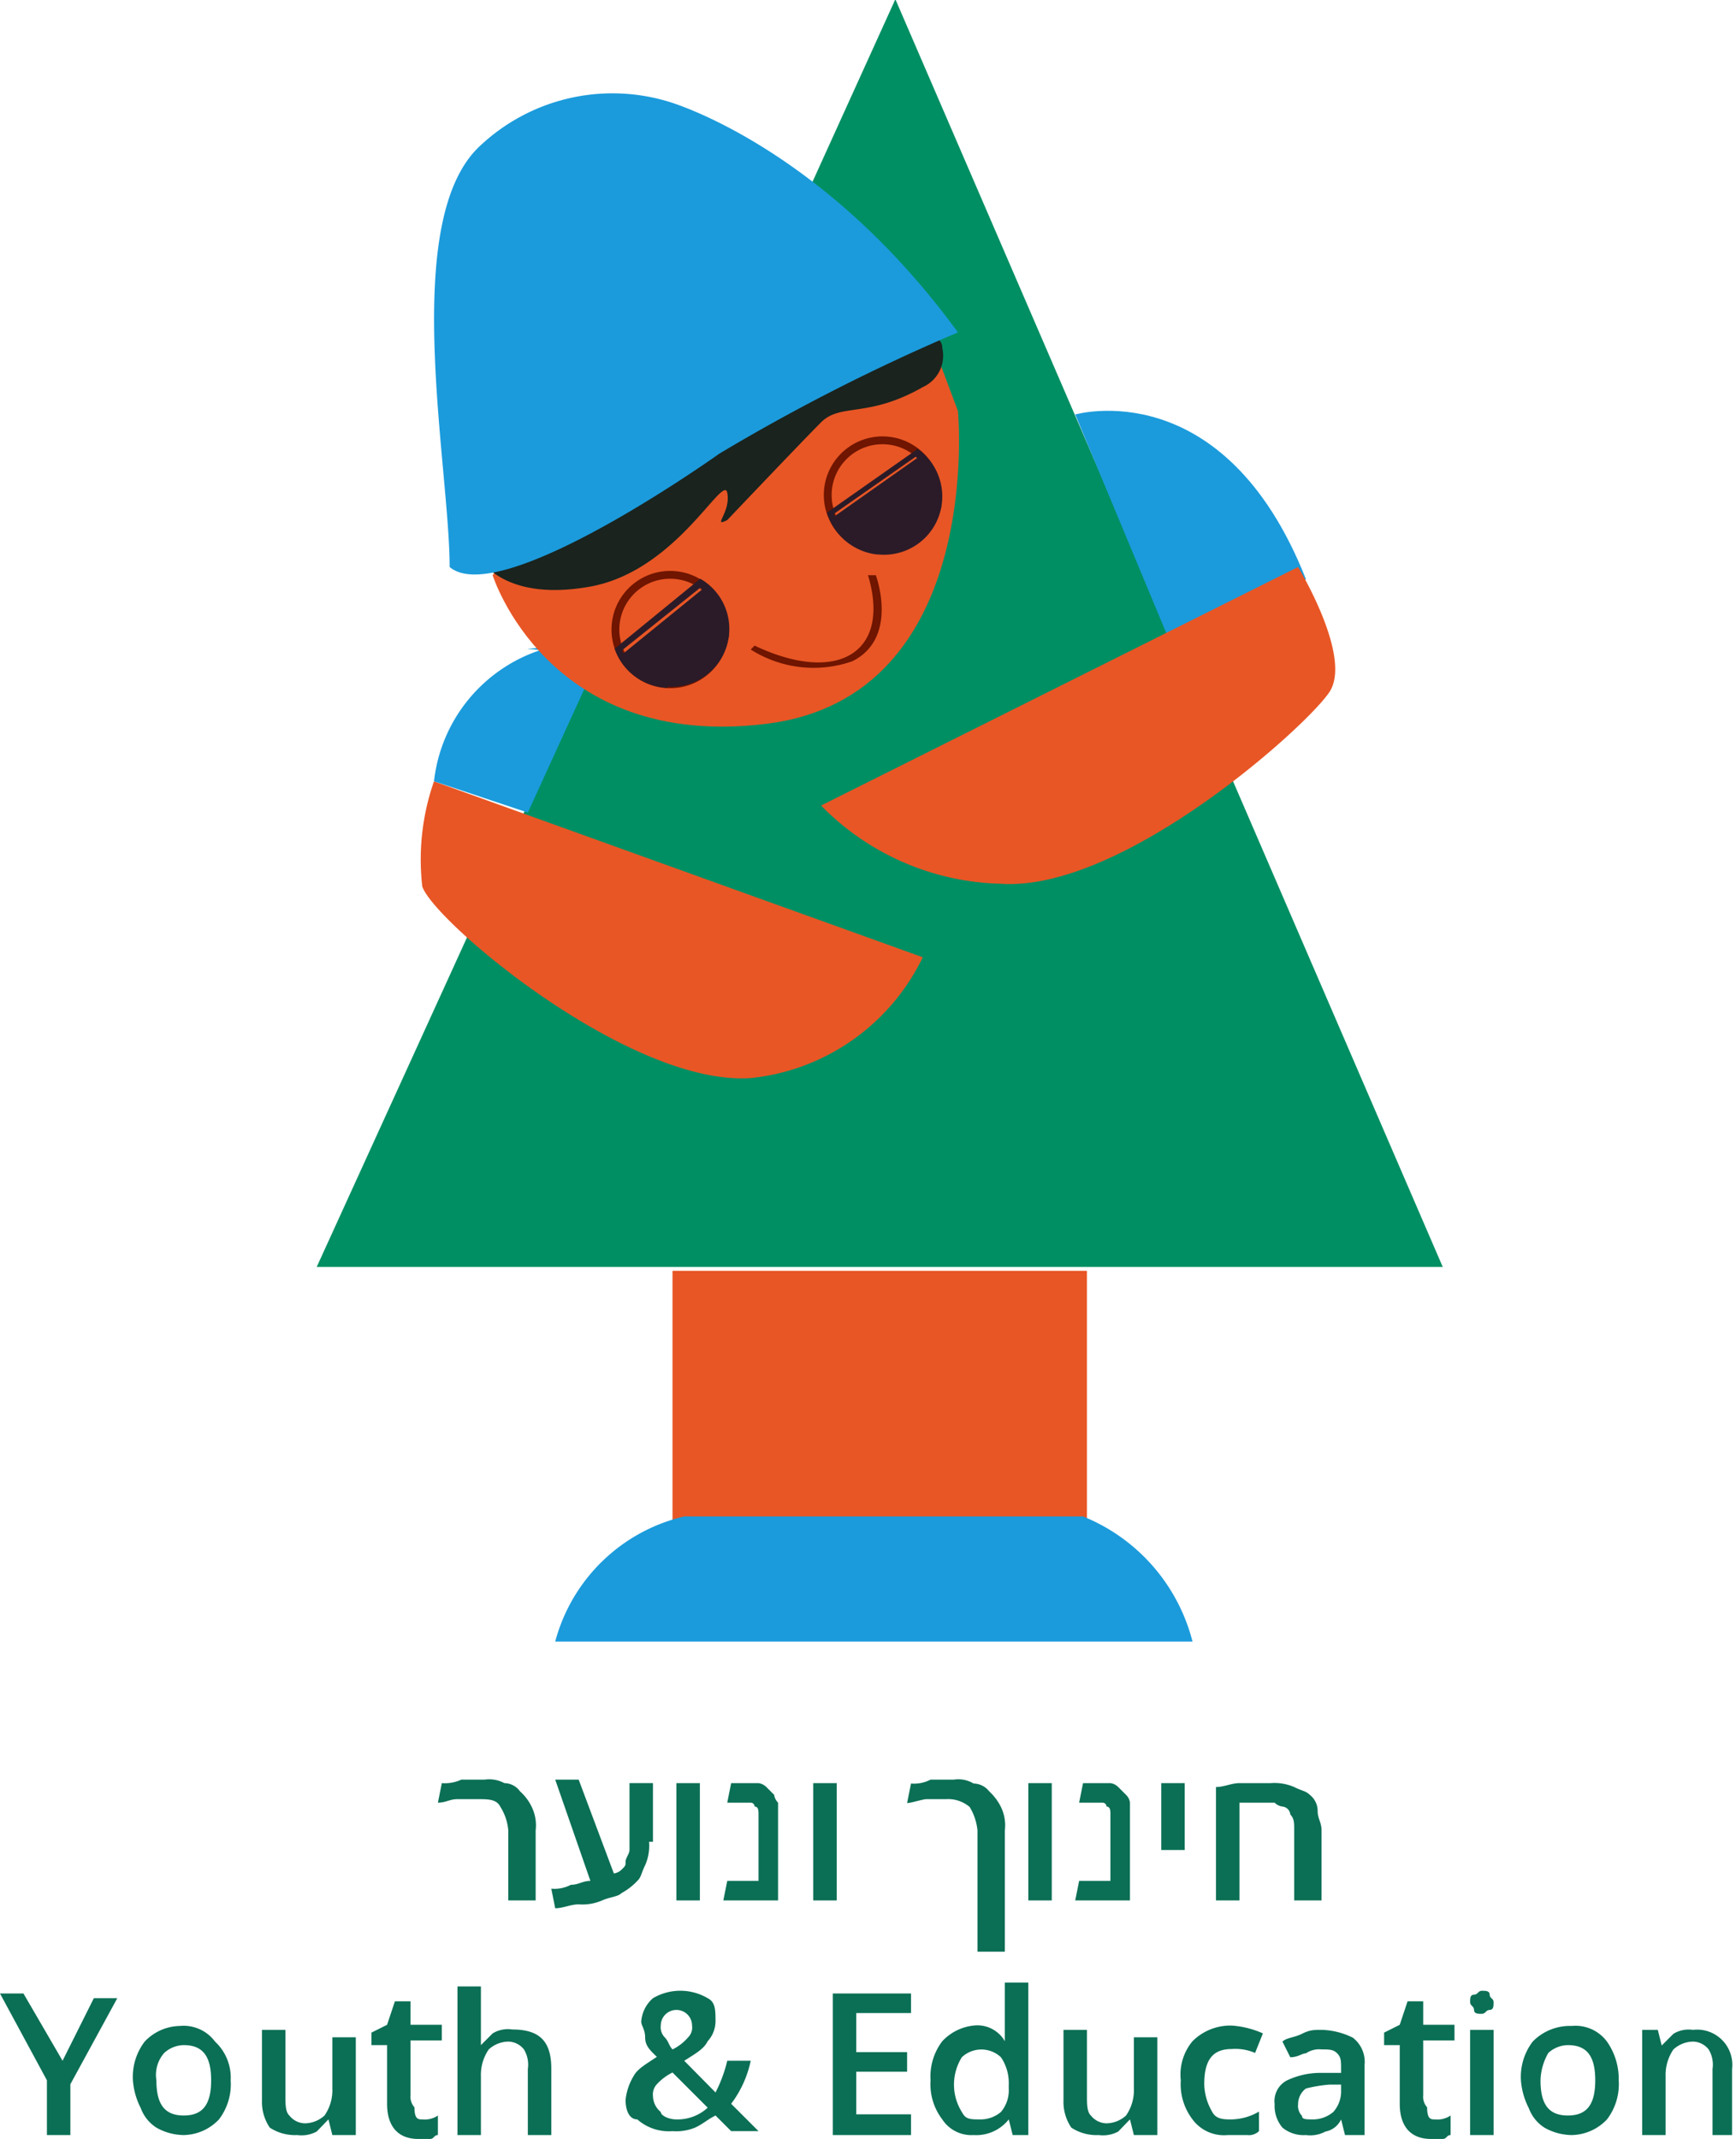 <svg id="Layer_1" data-name="Layer 1" xmlns="http://www.w3.org/2000/svg" viewBox="0 0 44.4 54.7"><defs><style>.cls-1{fill:#008f63;}.cls-2{fill:#e85625;}.cls-3{fill:#1b9bdc;}.cls-4{fill:none;stroke:#6f1500;stroke-width:0.2px;}.cls-5{fill:#6f1500;}.cls-6{fill:#2b1b28;}.cls-7{fill:#1a231e;}.cls-8{isolation:isolate;}.cls-9{fill:#0b6f55;}</style></defs><path class="cls-1" d="M22.9,0,19.8,6.83,18.5,9.62,8.1,32.42H36.9Z" transform="translate(0 -0.02)"/><path class="cls-2" d="M17.2,38.92H27.8v-6.4H17.2" transform="translate(0 -0.02)"/><path class="cls-3" d="M14.2,42a4.47,4.47,0,0,1,3.3-3.2H27.7A4.71,4.71,0,0,1,30.5,42Z" transform="translate(0 -0.02)"/><path class="cls-2" d="M11.1,20l12.5,4.5a5.51,5.51,0,0,1-4.4,3.09c-3.1.21-8.1-4-8.4-4.9A6.07,6.07,0,0,1,11.1,20Z" transform="translate(0 -0.02)"/><path class="cls-3" d="M27.5,10.62s3.8-1.1,5.9,4.21c-.8,1.09-3.4,1.79-3.4,1.79Z" transform="translate(0 -0.02)"/><path class="cls-2" d="M33.2,14.52,21,20.62a6.65,6.65,0,0,0,4.6,2c3.1.21,7.8-4,8.4-4.9S33.2,14.52,33.2,14.52Z" transform="translate(0 -0.02)"/><path class="cls-3" d="M13.5,16.62c-.1,0,.8-.09.4,0A4,4,0,0,0,11.1,20l2.4.8,1.6-3.5A2.33,2.33,0,0,0,13.5,16.62Z" transform="translate(0 -0.02)"/><path class="cls-2" d="M12.6,14.73s1.4,4.49,7,3.8,4.9-8,4.9-8l-.6-1.6-5.6-2.2Z" transform="translate(0 -0.02)"/><circle class="cls-2" cx="17.14" cy="16.1" r="1.5"/><circle class="cls-4" cx="17.14" cy="16.1" r="1.4"/><circle class="cls-2" cx="22.57" cy="12.66" r="1.5"/><circle class="cls-4" cx="22.57" cy="12.66" r="1.4"/><path class="cls-5" d="M19.3,16.53c2.1,1,3.5.2,2.9-1.8h.2s.6,1.6-.6,2.2a3,3,0,0,1-2.6-.3Z" transform="translate(0 -0.02)"/><path class="cls-6" d="M17.08,17.51a1.37,1.37,0,0,1-1.16-.76L18,15.06a1.52,1.52,0,0,1,.64,1.23A1.59,1.59,0,0,1,17.08,17.51Z" transform="translate(0 -0.02)"/><path class="cls-6" d="M17.09,17.41a1.31,1.31,0,0,0,1.36-1.23,1.36,1.36,0,0,0-.54-1.13l-2,1.6a1.28,1.28,0,0,0,1.16.76m0,.2a1.49,1.49,0,0,1-1.35-1l2.19-1.79a1.48,1.48,0,0,1-.84,2.76Z" transform="translate(0 -0.02)"/><path class="cls-6" d="M22.42,14.08a1.39,1.39,0,0,1-1.1-.84l2.2-1.55A1.54,1.54,0,0,1,24.07,13,1.61,1.61,0,0,1,22.42,14.08Z" transform="translate(0 -0.02)"/><path class="cls-6" d="M22.43,14a1.32,1.32,0,0,0,1.45-1.13,1.39,1.39,0,0,0-.46-1.17l-2.09,1.46a1.31,1.31,0,0,0,1.1.84m0,.2a1.52,1.52,0,0,1-1.28-1.07l2.32-1.63a1.49,1.49,0,0,1-1,2.7Z" transform="translate(0 -0.02)"/><path class="cls-7" d="M12.3,14.33,23.5,8.62s.6-.1.6.3a.88.88,0,0,1-.5,1c-1.4.8-2.1.4-2.6.9s-2.4,2.5-2.4,2.5c-.4.2.1-.2,0-.7s-1.3,2-3.5,2.4S12.3,14.33,12.3,14.33Z" transform="translate(0 -0.02)"/><path class="cls-3" d="M11.5,14.52c1.3,1.1,6.9-2.9,6.9-2.9a50,50,0,0,1,6.1-3.1c-3.5-4.8-7.4-5.9-7.4-5.9a4.94,4.94,0,0,0-4.8,1.11C10.2,5.62,11.5,11.92,11.5,14.52Z" transform="translate(0 -0.02)"/><g class="cls-8"><path class="cls-9" d="M13.6,48.62H13V46.83a1.34,1.34,0,0,0-.2-.6c-.1-.2-.3-.2-.6-.2h-.5c-.2,0-.3.09-.5.09l.1-.5a1,1,0,0,0,.5-.09h.6a.82.82,0,0,1,.5.09.5.5,0,0,1,.4.21,1.25,1.25,0,0,1,.3.4,1.08,1.08,0,0,1,.1.6v1.79Z" transform="translate(0 -0.02)"/><path class="cls-9" d="M16.6,47.12a1.23,1.23,0,0,1-.1.6c-.1.2-.1.31-.2.4a1.58,1.58,0,0,1-.4.31c-.1.1-.3.1-.5.19a1.27,1.27,0,0,1-.6.1c-.2,0-.4.1-.6.1l-.1-.5a.9.9,0,0,0,.5-.1c.2,0,.3-.1.5-.1l-.9-2.59h.6l.9,2.4a.35.35,0,0,0,.2-.1c.1-.1.1-.1.1-.2s.1-.2.1-.3V45.62h.6v1.5Z" transform="translate(0 -0.02)"/><path class="cls-9" d="M17.9,48.62h-.6v-3h.6Z" transform="translate(0 -0.02)"/><path class="cls-9" d="M20,48.62H18.5l.1-.5h.8v-1.7c0-.09,0-.2-.1-.2a.1.1,0,0,0-.1-.1h-.6l.1-.5h.7a.35.35,0,0,1,.2.1l.2.2a.35.35,0,0,0,.1.2v2.5Z" transform="translate(0 -0.02)"/><path class="cls-9" d="M21.4,48.62h-.6v-3h.6Z" transform="translate(0 -0.02)"/><path class="cls-9" d="M25.6,49.93H25v-3.1a1.42,1.42,0,0,0-.2-.6.85.85,0,0,0-.6-.2h-.5c-.1,0-.4.1-.5.1l.1-.5a.9.9,0,0,0,.5-.1h.6a.75.75,0,0,1,.5.1.52.52,0,0,1,.4.2,1.38,1.38,0,0,1,.3.4,1.08,1.08,0,0,1,.1.6v3.1Z" transform="translate(0 -0.02)"/><path class="cls-9" d="M26.9,48.62h-.6v-3h.6Z" transform="translate(0 -0.02)"/><path class="cls-9" d="M29,48.62H27.5l.1-.5h.8v-1.7c0-.09,0-.2-.1-.2a.1.1,0,0,0-.1-.1h-.6l.1-.5h.7a.35.35,0,0,1,.2.1l.2.2a.33.33,0,0,1,.1.2v2.5Z" transform="translate(0 -0.02)"/><path class="cls-9" d="M30.3,47.33h-.6V45.62h.6Z" transform="translate(0 -0.02)"/><path class="cls-9" d="M33.7,48.62h-.6V46.83c0-.21,0-.3-.1-.41a.22.22,0,0,0-.2-.2.35.35,0,0,1-.2-.1h-.9v2.5h-.6v-2.9c.2,0,.4-.1.6-.1h.8a1.27,1.27,0,0,1,.6.1c.2.1.3.1.4.2a.52.52,0,0,1,.2.41c0,.2.1.29.1.5v1.79Z" transform="translate(0 -0.02)"/></g><g class="cls-8"><path class="cls-9" d="M1.6,52.72l.8-1.6H3l-1.2,2.2v1.3H1.2v-1.4L0,51H.6Z" transform="translate(0 -0.02)"/><path class="cls-9" d="M5.9,53.22a1.48,1.48,0,0,1-.3,1,1.27,1.27,0,0,1-.9.4,1.44,1.44,0,0,1-.7-.19,1,1,0,0,1-.4-.5,1.85,1.85,0,0,1-.2-.7,1.49,1.49,0,0,1,.3-1,1.27,1.27,0,0,1,.9-.4,1,1,0,0,1,.9.4A1.26,1.26,0,0,1,5.9,53.22Zm-1.9,0c0,.6.2.9.7.9s.7-.3.7-.9-.2-.9-.7-.9a.76.76,0,0,0-.5.2A.85.85,0,0,0,4,53.22Z" transform="translate(0 -0.02)"/><path class="cls-9" d="M8.5,54.62l-.1-.4h0l-.3.31a.82.82,0,0,1-.5.09,1.17,1.17,0,0,1-.7-.19,1.17,1.17,0,0,1-.2-.7v-1.8h.6v1.69c0,.2,0,.41.1.5a.52.52,0,0,0,.4.2.76.76,0,0,0,.5-.2,1.13,1.13,0,0,0,.2-.69V52.12h.6v2.5Z" transform="translate(0 -0.02)"/><path class="cls-9" d="M10.8,54.22a.6.6,0,0,0,.4-.1v.5c-.1,0-.1.1-.2.1h-.3c-.5,0-.8-.3-.8-.9v-1.5H9.5V52l.4-.2.2-.6h.4v.6h.8v.4h-.8v1.4a.4.4,0,0,0,.1.31C10.6,54.22,10.7,54.22,10.8,54.22Z" transform="translate(0 -0.02)"/><path class="cls-9" d="M14.1,54.62h-.6V52.93a.75.75,0,0,0-.1-.5.52.52,0,0,0-.4-.2.76.76,0,0,0-.5.2,1.15,1.15,0,0,0-.2.69v1.5h-.6v-3.8h.6v1.5h0l.3-.3a.75.75,0,0,1,.5-.1c.7,0,1,.3,1,1v1.7Z" transform="translate(0 -0.02)"/><path class="cls-9" d="M16,53.72a1.47,1.47,0,0,1,.2-.6c.1-.19.3-.3.6-.5-.2-.19-.3-.3-.3-.5s-.1-.3-.1-.4a.88.88,0,0,1,.3-.6,1.38,1.38,0,0,1,1.4,0c.2.1.2.31.2.6a.76.76,0,0,1-.2.5c-.1.2-.3.31-.6.5l.8.81a3.5,3.5,0,0,0,.3-.81h.6a2.75,2.75,0,0,1-.5,1.1l.7.7h-.7l-.4-.4c-.2.1-.3.2-.5.3a1.27,1.27,0,0,1-.6.1,1.22,1.22,0,0,1-.9-.3C16.1,54.22,16,54,16,53.72Zm1.3.5a1.14,1.14,0,0,0,.8-.3l-.9-.9a1.38,1.38,0,0,0-.4.3.38.38,0,0,0-.1.3.54.54,0,0,0,.2.41C16.9,54.12,17.1,54.22,17.3,54.22Zm-.4-2.4a.37.37,0,0,0,.1.3c.1.1.1.2.2.31a1.23,1.23,0,0,0,.4-.31.35.35,0,0,0,.1-.3.4.4,0,1,0-.8,0Z" transform="translate(0 -0.02)"/><path class="cls-9" d="M23.3,54.62h-2V51h2v.5H21.9v1h1.3V53H21.9v1.09h1.4Z" transform="translate(0 -0.02)"/><path class="cls-9" d="M24.9,54.62a.89.89,0,0,1-.8-.4,1.48,1.48,0,0,1-.3-1,1.49,1.49,0,0,1,.3-1,1.28,1.28,0,0,1,.8-.4.81.81,0,0,1,.8.4h0v-1.5h.6v3.9h-.4l-.1-.4h0A1.06,1.06,0,0,1,24.9,54.62Zm.2-.4a.81.81,0,0,0,.5-.19.86.86,0,0,0,.2-.6v-.1a1.17,1.17,0,0,0-.2-.7.73.73,0,0,0-1,0,1.32,1.32,0,0,0,0,1.4C24.7,54.22,24.8,54.22,25.1,54.22Z" transform="translate(0 -0.02)"/><path class="cls-9" d="M29,54.62l-.1-.4h0l-.3.31a.82.82,0,0,1-.5.09,1.17,1.17,0,0,1-.7-.19,1.17,1.17,0,0,1-.2-.7v-1.8h.6v1.69c0,.2,0,.41.1.5a.52.52,0,0,0,.4.2.76.76,0,0,0,.5-.2,1.13,1.13,0,0,0,.2-.69V52.12h.6v2.5Z" transform="translate(0 -0.02)"/><path class="cls-9" d="M31.4,54.62a1,1,0,0,1-.9-.4,1.48,1.48,0,0,1-.3-1,1.33,1.33,0,0,1,.3-1,1.37,1.37,0,0,1,1-.4,2.35,2.35,0,0,1,.8.2l-.2.5a1.27,1.27,0,0,0-.6-.1c-.5,0-.7.3-.7.9a1.45,1.45,0,0,0,.2.7c.1.2.3.2.5.2a1.45,1.45,0,0,0,.7-.2v.5a.37.37,0,0,1-.3.1Z" transform="translate(0 -0.02)"/><path class="cls-9" d="M34.4,54.62l-.1-.4h0a.55.55,0,0,1-.4.31.82.82,0,0,1-.5.09.85.85,0,0,1-.6-.19.86.86,0,0,1-.2-.6.6.6,0,0,1,.3-.6,2,2,0,0,1,.9-.2h.5v-.1c0-.2,0-.3-.1-.4s-.2-.1-.4-.1a.6.6,0,0,0-.4.1c-.1,0-.2.1-.4.1l-.2-.4c.1-.1.3-.1.5-.2s.3-.1.5-.1a1.88,1.88,0,0,1,.8.2.78.78,0,0,1,.3.7v1.79Zm-.8-.4a.81.81,0,0,0,.5-.19.79.79,0,0,0,.2-.5v-.2H34a3.54,3.54,0,0,0-.6.1.5.5,0,0,0-.2.4.37.37,0,0,0,.1.3C33.3,54.22,33.4,54.22,33.6,54.22Z" transform="translate(0 -0.02)"/><path class="cls-9" d="M36.7,54.22a.6.6,0,0,0,.4-.1v.5c-.1,0-.1.1-.2.1h-.3c-.5,0-.8-.3-.8-.9v-1.5h-.4V52l.4-.2.2-.6h.4v.6h.8v.4h-.8v1.4a.4.4,0,0,0,.1.31C36.5,54.22,36.6,54.22,36.7,54.22Z" transform="translate(0 -0.02)"/><path class="cls-9" d="M37.6,51.22c0-.1,0-.19.1-.19s.1-.1.2-.1.2,0,.2.1.1.09.1.19,0,.2-.1.2-.1.1-.2.1-.2,0-.2-.1S37.6,51.32,37.6,51.22Zm.6,3.4h-.6V51.93h.6Z" transform="translate(0 -0.02)"/><path class="cls-9" d="M41.4,53.22a1.48,1.48,0,0,1-.3,1,1.27,1.27,0,0,1-.9.4,1.44,1.44,0,0,1-.7-.19,1,1,0,0,1-.4-.5,1.85,1.85,0,0,1-.2-.7,1.49,1.49,0,0,1,.3-1,1.33,1.33,0,0,1,1-.4,1,1,0,0,1,.9.4A1.66,1.66,0,0,1,41.4,53.22Zm-2,0c0,.6.2.9.7.9s.7-.3.7-.9-.2-.9-.7-.9a.76.76,0,0,0-.5.2A1.48,1.48,0,0,0,39.4,53.22Z" transform="translate(0 -0.02)"/><path class="cls-9" d="M44.4,54.62h-.6V52.93a.75.75,0,0,0-.1-.5.52.52,0,0,0-.4-.2.76.76,0,0,0-.5.2,1.15,1.15,0,0,0-.2.69v1.5H42V51.93h.4l.1.4h0l.3-.3a.75.75,0,0,1,.5-.1.9.9,0,0,1,1,1v1.69Z" transform="translate(0 -0.02)"/></g></svg>
